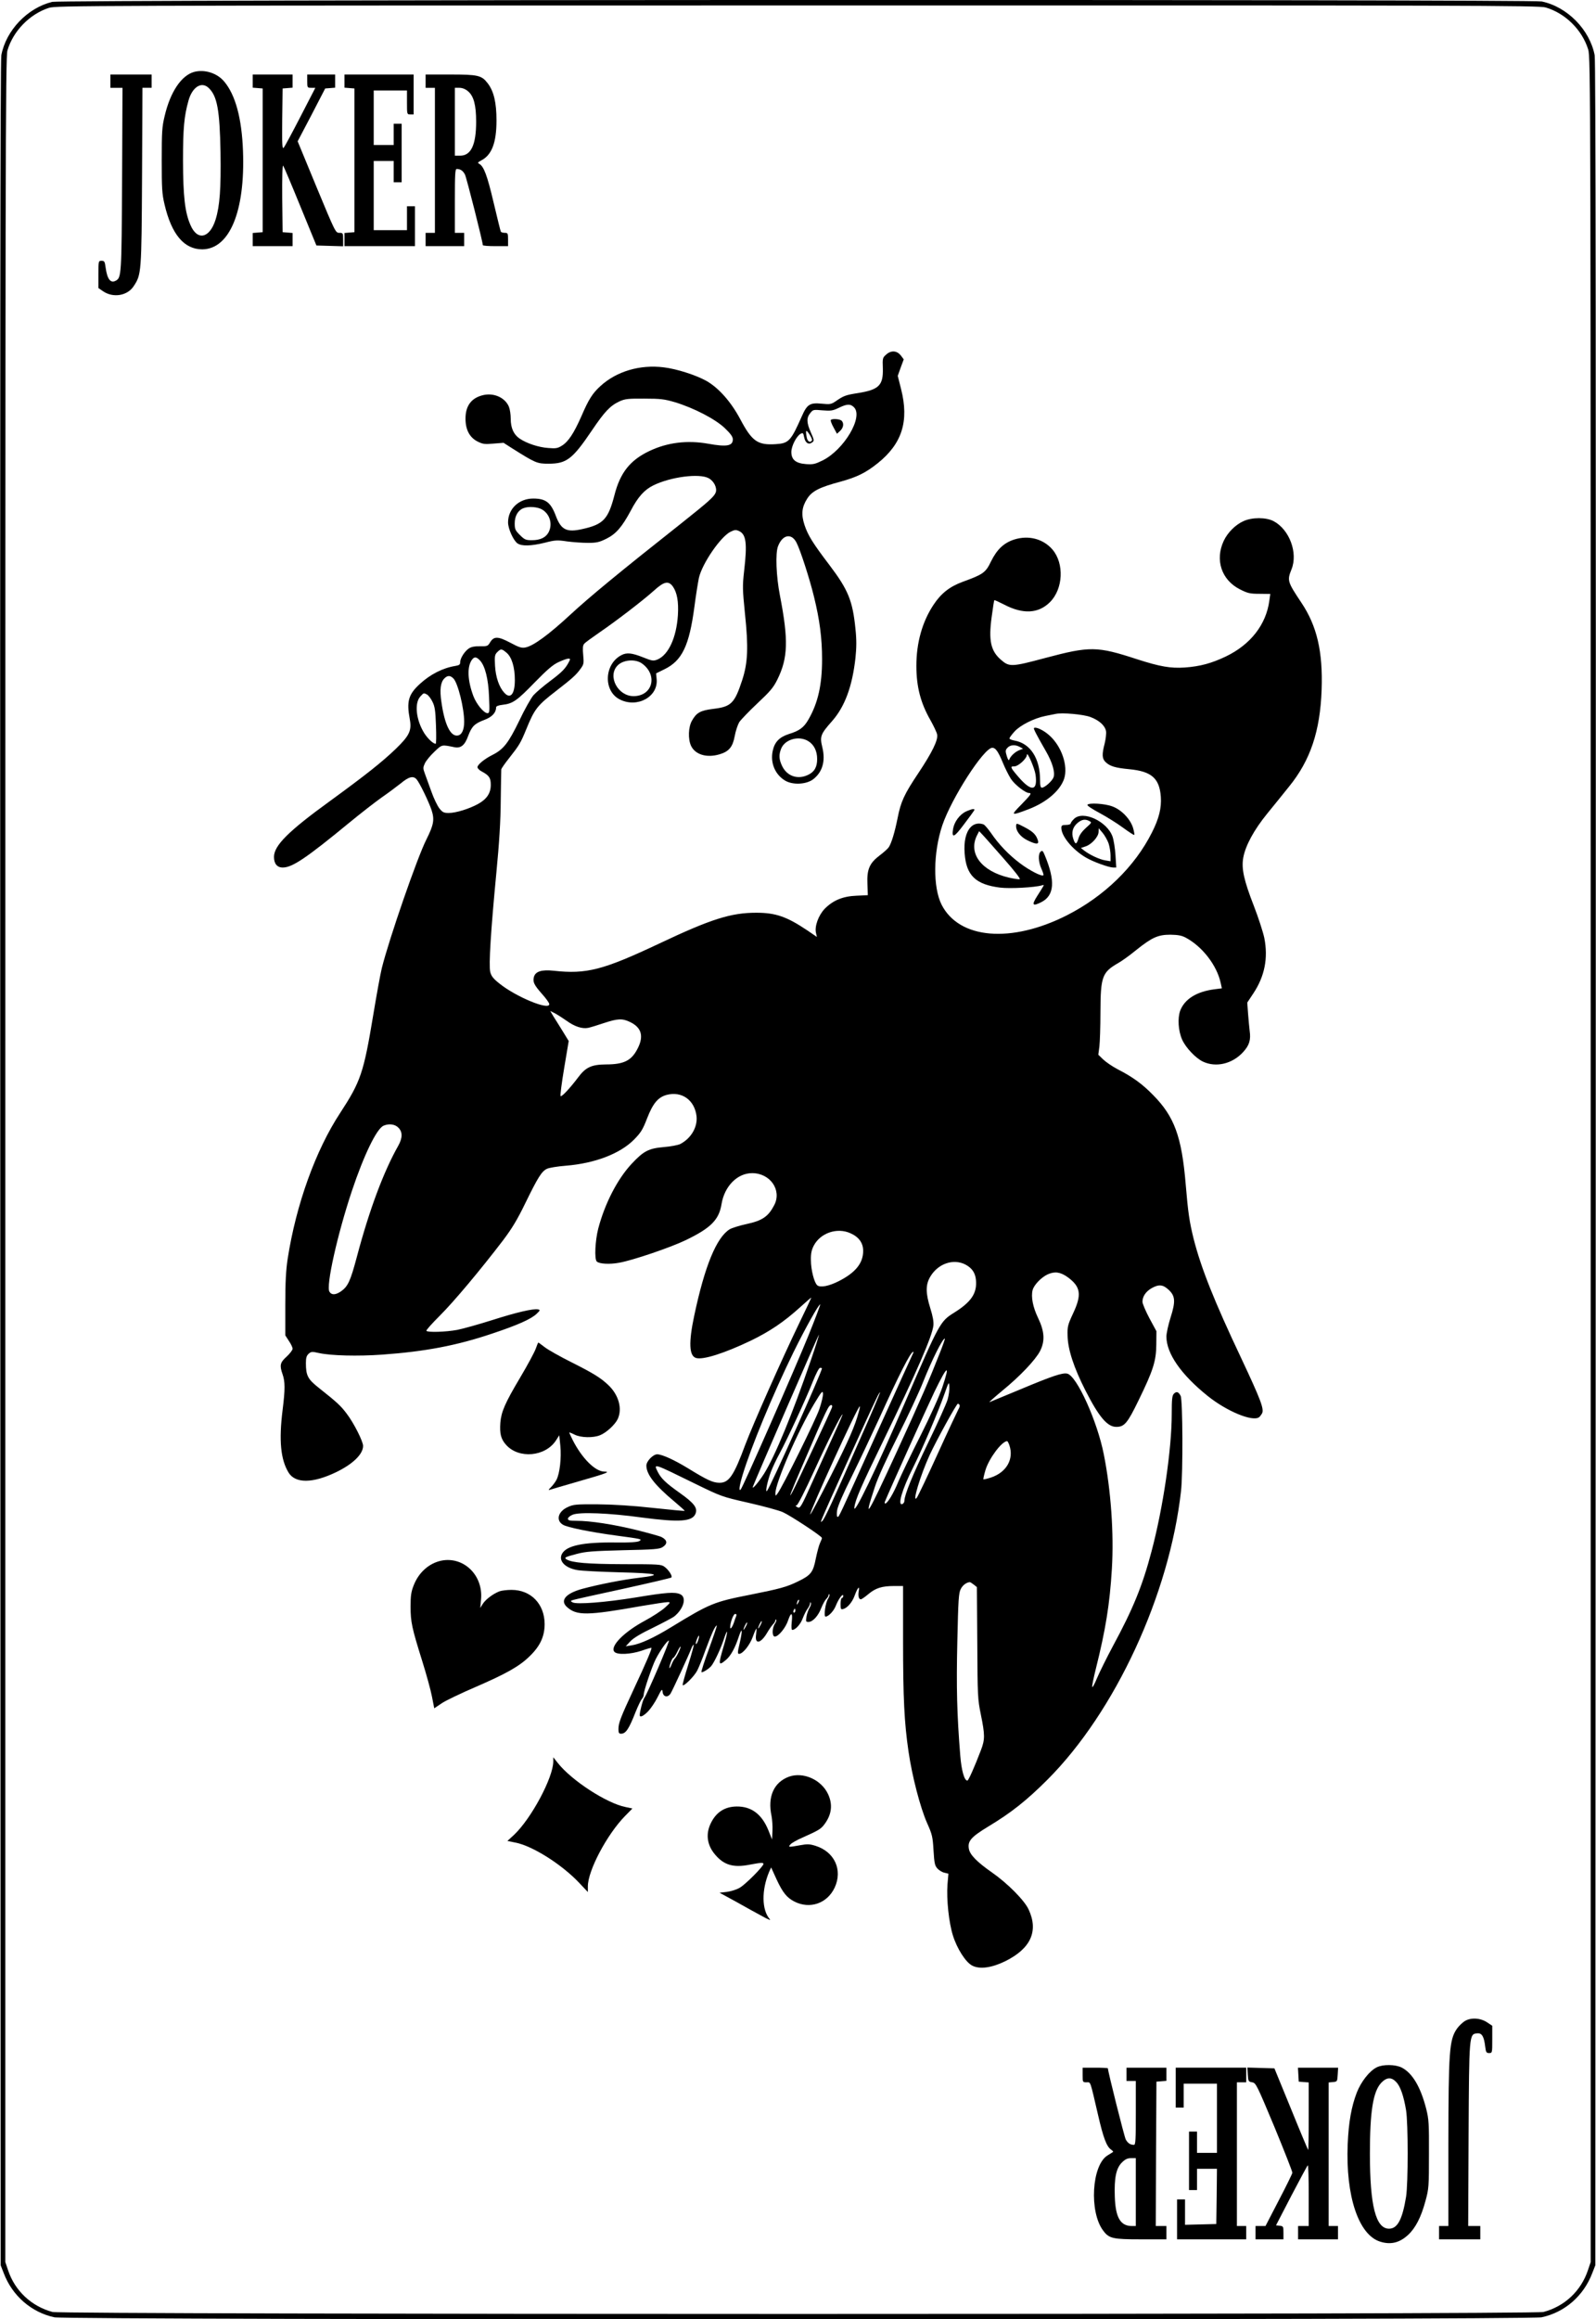 <?xml version="1.0" standalone="no"?>
<!DOCTYPE svg PUBLIC "-//W3C//DTD SVG 20010904//EN"
 "http://www.w3.org/TR/2001/REC-SVG-20010904/DTD/svg10.dtd">
<svg version="1.0" xmlns="http://www.w3.org/2000/svg"
 width="1200pt" height="1743pt" viewBox="0 0 1200 1743"
 preserveAspectRatio="xMidYMid meet">

<g transform="translate(0,1743) scale(0.1,-0.1)"
fill="#000000" stroke="none">
<path d="M393 17416 c-186 -45 -348 -214 -383 -401 -8 -44 -10 -2229 -8 -8335
l3 -8275 23 -59 c64 -170 208 -295 381 -332 99 -21 11083 -21 11182 0 174 37
316 161 381 332 l23 59 3 8275 c2 6106 0 8291 -8 8335 -37 192 -206 364 -398
404 -82 17 -11128 14 -11199 -3z m11228 -42 c148 -43 274 -168 320 -315 19
-59 19 -243 19 -8345 l0 -8285 -21 -62 c-52 -155 -175 -271 -334 -313 -74 -20
-11136 -20 -11210 0 -158 42 -283 159 -334 313 l-21 62 0 8284 c0 7532 1 8288
16 8338 43 146 167 273 312 320 55 17 253 18 5628 18 5056 1 5575 0 5625 -15z"/>
<path d="M1458 16889 c-95 -27 -178 -151 -220 -331 -20 -82 -22 -121 -22 -333
0 -210 2 -251 21 -331 53 -227 148 -338 284 -338 205 2 323 285 306 739 -9
246 -57 423 -142 523 -53 63 -148 93 -227 71z m110 -119 c65 -61 84 -165 90
-483 4 -275 -5 -403 -37 -507 -44 -142 -138 -162 -189 -41 -42 95 -55 216 -56
481 0 245 8 335 41 453 28 102 97 147 151 97z"/>
<path d="M830 16820 l0 -50 46 0 45 0 -3 -687 c-4 -723 -5 -740 -48 -763 -39
-21 -64 12 -76 100 -6 44 -9 50 -30 50 -24 0 -24 -1 -24 -102 l0 -103 35 -24
c76 -52 183 -34 230 38 58 88 59 97 63 824 l3 667 35 0 34 0 0 50 0 50 -155 0
-155 0 0 -50z"/>
<path d="M1900 16821 l0 -50 38 -3 37 -3 0 -540 0 -540 -37 -3 -38 -3 0 -50 0
-49 150 0 150 0 0 49 0 50 -37 3 -38 3 -3 255 c-1 154 1 251 7 245 5 -6 63
-143 129 -305 l121 -295 100 -3 101 -3 0 51 c0 48 -1 50 -29 50 -28 0 -30 5
-171 344 l-142 344 104 198 103 199 38 3 37 3 0 50 0 49 -105 0 -105 0 0 -50
c0 -49 1 -50 30 -50 l31 0 -112 -217 c-62 -120 -118 -225 -126 -233 -11 -12
-13 20 -11 215 l3 230 38 3 37 3 0 50 0 49 -150 0 -150 0 0 -49z"/>
<path d="M2590 16821 l0 -50 38 -3 37 -3 0 -540 0 -540 -37 -3 -38 -3 0 -50 0
-49 265 0 265 0 0 150 0 150 -30 0 -30 0 0 -90 0 -90 -125 0 -125 0 0 260 0
260 75 0 75 0 0 -80 0 -80 30 0 30 0 0 220 0 220 -30 0 -30 0 0 -80 0 -80 -75
0 -75 0 0 205 0 205 125 0 125 0 0 -90 c0 -89 0 -90 25 -90 l25 0 0 150 0 150
-260 0 -260 0 0 -49z"/>
<path d="M3200 16820 l0 -50 35 0 35 0 0 -545 0 -545 -35 0 -35 0 0 -50 0 -50
145 0 145 0 0 50 0 50 -35 0 -35 0 0 240 c0 201 2 240 14 240 28 0 47 -13 62
-42 12 -24 134 -505 134 -530 0 -5 43 -8 95 -8 l95 0 0 50 c0 46 -2 50 -24 50
-14 0 -27 4 -30 8 -3 4 -27 104 -55 221 -48 204 -73 270 -108 290 -14 7 -11
11 15 25 80 41 115 134 115 301 0 134 -20 219 -66 279 -46 60 -73 66 -281 66
l-186 0 0 -50z m319 -76 c43 -36 61 -104 61 -229 0 -173 -38 -255 -120 -255
l-40 0 0 255 0 255 34 0 c22 0 45 -9 65 -26z"/>
<path d="M6664 14766 c-28 -24 -29 -27 -26 -107 3 -125 -30 -158 -186 -183
-95 -15 -108 -20 -169 -62 -34 -23 -43 -24 -105 -18 -88 9 -110 -5 -149 -94
-83 -188 -99 -204 -196 -210 -137 -9 -179 21 -268 189 -69 129 -161 234 -255
287 -78 43 -220 89 -318 101 -180 23 -357 -30 -478 -141 -59 -54 -88 -99 -142
-225 -58 -131 -99 -193 -148 -223 -30 -19 -45 -22 -102 -17 -72 5 -160 34
-214 70 -46 31 -68 80 -68 150 0 32 -6 72 -14 91 -29 68 -113 106 -195 86 -87
-21 -131 -80 -131 -176 0 -83 30 -141 90 -172 40 -20 54 -22 120 -16 l76 6 64
-41 c178 -112 188 -116 275 -116 135 0 180 35 324 248 98 145 139 188 210 221
40 18 64 21 186 20 123 0 151 -4 230 -27 144 -44 302 -126 374 -194 45 -43 61
-66 61 -85 0 -50 -46 -58 -185 -33 -157 28 -307 10 -443 -55 -145 -69 -219
-163 -262 -331 -47 -181 -83 -220 -240 -255 -118 -27 -160 -7 -199 94 -39 106
-77 135 -172 135 -107 0 -189 -77 -189 -179 0 -48 40 -136 71 -158 32 -22 102
-20 205 5 77 20 94 21 167 10 45 -6 116 -11 158 -11 65 0 85 5 138 31 73 36
118 89 183 210 55 105 103 158 170 191 130 64 346 92 416 54 40 -21 66 -74 53
-108 -13 -32 -52 -67 -257 -230 -472 -373 -691 -554 -834 -686 -163 -151 -280
-237 -339 -248 -28 -6 -48 0 -115 36 -93 49 -123 49 -152 1 -16 -27 -21 -29
-74 -28 -39 1 -65 -4 -84 -16 -33 -22 -66 -74 -66 -104 0 -18 -7 -23 -37 -28
-93 -15 -188 -63 -267 -136 -85 -78 -100 -130 -75 -264 16 -86 -3 -124 -105
-223 -104 -100 -227 -197 -493 -391 -315 -228 -423 -336 -423 -421 0 -51 23
-80 66 -80 72 0 177 71 504 340 84 69 191 152 239 186 48 33 113 82 145 107
60 50 93 58 118 30 23 -26 92 -169 113 -232 23 -71 16 -110 -39 -220 -69 -136
-279 -743 -335 -966 -11 -44 -40 -204 -65 -355 -72 -434 -94 -498 -248 -734
-185 -281 -332 -690 -395 -1096 -13 -85 -18 -176 -18 -346 l0 -230 27 -42 c16
-23 28 -49 28 -59 0 -9 -20 -36 -45 -59 -50 -45 -54 -65 -30 -134 19 -54 19
-114 0 -265 -29 -232 -15 -375 45 -473 51 -82 181 -81 356 3 127 61 204 136
204 198 0 34 -70 173 -123 242 -45 60 -71 84 -212 196 -81 64 -95 91 -95 185
0 39 5 55 20 69 19 17 26 18 78 6 90 -20 292 -25 475 -12 322 23 560 68 827
158 192 64 293 109 335 149 27 26 28 29 10 33 -37 7 -161 -22 -343 -80 -101
-32 -219 -65 -264 -74 -86 -16 -224 -20 -232 -7 -3 5 42 55 100 113 104 103
306 344 477 568 67 89 107 155 168 281 92 188 121 236 160 255 14 8 80 19 145
24 218 18 405 90 510 195 52 53 66 74 99 160 44 113 82 159 147 177 114 30
210 -38 225 -159 9 -82 -40 -167 -122 -210 -16 -8 -72 -19 -123 -23 -115 -10
-152 -29 -243 -126 -107 -115 -201 -297 -251 -487 -23 -90 -30 -228 -11 -247
18 -18 96 -23 170 -9 101 18 384 114 498 169 189 91 251 153 270 271 22 135
119 233 230 233 136 0 224 -127 167 -239 -45 -87 -89 -118 -211 -144 -51 -11
-108 -29 -125 -39 -99 -62 -187 -275 -266 -648 -43 -202 -39 -303 13 -319 52
-16 211 34 412 130 144 70 248 140 373 253 45 41 82 73 82 70 0 -2 -40 -87
-89 -188 -136 -282 -347 -758 -407 -916 -87 -236 -124 -289 -197 -287 -48 1
-91 21 -231 107 -106 65 -197 106 -234 107 -32 0 -82 -52 -82 -85 0 -66 64
-148 213 -272 43 -36 77 -67 75 -68 -2 -2 -109 8 -238 22 -152 17 -299 26
-415 27 -166 1 -184 -1 -227 -21 -72 -33 -90 -99 -36 -132 31 -20 209 -56 403
-82 195 -26 196 -27 170 -42 -13 -7 -71 -11 -165 -10 -256 4 -382 -23 -415
-86 -27 -52 23 -105 115 -121 30 -6 173 -13 318 -17 290 -7 332 -19 146 -41
-119 -14 -298 -49 -425 -83 -125 -34 -170 -87 -117 -136 74 -67 152 -66 563 7
94 16 181 29 195 29 23 0 22 -3 -21 -42 -26 -23 -93 -67 -149 -97 -157 -84
-265 -193 -231 -234 21 -25 122 -20 206 8 39 14 71 23 73 21 5 -5 -39 -110
-130 -304 -104 -223 -118 -261 -118 -307 0 -27 4 -34 19 -34 36 0 59 33 111
166 18 44 38 86 46 95 8 8 14 23 14 32 0 29 61 209 90 267 33 64 86 140 99
140 10 0 -164 -406 -184 -430 -11 -13 -35 -103 -35 -130 0 -21 28 -8 63 28 20
21 52 68 71 106 31 62 35 66 38 40 4 -38 39 -45 60 -12 15 24 139 293 158 343
6 15 13 26 16 23 2 -3 -16 -70 -41 -149 -25 -79 -44 -148 -42 -153 5 -16 87
65 109 108 12 23 41 94 64 159 46 123 68 172 83 181 5 3 -21 -73 -56 -170 -36
-96 -62 -178 -59 -181 6 -7 56 24 74 46 24 30 69 126 92 194 35 106 36 70 1
-46 -42 -142 -40 -151 19 -101 34 29 68 90 95 174 26 77 29 49 7 -48 -17 -70
-17 -82 -5 -82 28 0 80 65 103 128 12 34 25 62 27 62 2 0 1 -20 -2 -44 -12
-77 34 -70 82 11 15 26 36 56 45 65 10 10 18 23 18 30 0 6 3 8 6 5 4 -4 -1
-18 -10 -31 -22 -34 -22 -96 0 -96 27 0 81 66 99 120 23 68 36 63 28 -10 -4
-38 -2 -60 4 -60 24 0 63 43 79 88 10 26 26 58 36 71 10 13 18 31 19 40 0 11
2 12 6 3 3 -7 -2 -23 -11 -37 -8 -13 -18 -42 -22 -64 -6 -38 -5 -41 15 -41 32
0 74 46 96 105 11 27 27 57 37 67 10 10 18 23 18 30 0 6 3 8 6 5 4 -4 -1 -18
-10 -33 -20 -30 -34 -134 -19 -134 22 0 62 42 77 81 21 53 56 99 56 75 0 -9
-4 -16 -10 -16 -5 0 -10 -20 -10 -44 0 -39 2 -44 20 -39 31 8 68 51 86 101 22
60 39 79 31 35 -7 -36 0 -63 15 -63 6 0 31 17 57 39 55 46 102 61 194 61 l67
0 0 -407 c0 -437 9 -617 41 -837 27 -186 88 -420 139 -536 39 -87 43 -104 49
-207 6 -99 10 -115 30 -137 13 -14 37 -28 53 -31 l29 -7 -7 -81 c-8 -113 10
-286 41 -384 31 -99 96 -201 145 -226 56 -29 146 -17 248 33 192 95 252 226
176 389 -31 68 -158 196 -274 277 -113 79 -167 133 -175 178 -11 58 15 89 145
168 173 104 290 197 445 352 510 510 918 1392 1005 2171 15 134 13 684 -3 714
-16 31 -31 36 -51 16 -13 -14 -16 -41 -16 -153 0 -263 -65 -705 -152 -1032
-68 -259 -140 -434 -291 -713 -47 -88 -100 -195 -119 -240 -18 -44 -34 -73
-36 -65 -2 8 11 69 27 134 74 296 105 487 121 753 16 265 -7 592 -61 862 -49
248 -202 587 -274 605 -35 9 -112 -17 -353 -118 -119 -49 -224 -93 -232 -96
-8 -3 35 35 95 85 134 109 251 233 285 299 38 75 34 147 -15 249 -39 81 -54
158 -41 209 10 39 66 97 115 119 53 23 94 17 149 -22 98 -72 107 -131 40 -273
-40 -86 -43 -99 -41 -168 2 -102 47 -239 134 -410 102 -200 165 -274 232 -274
61 0 84 27 167 198 111 227 133 297 134 421 l1 100 -53 98 c-28 53 -52 109
-52 123 0 40 25 77 68 102 55 31 86 28 128 -11 51 -47 54 -88 15 -210 -17 -54
-31 -118 -31 -142 0 -128 111 -287 312 -448 143 -114 333 -193 384 -159 6 4
16 17 23 29 17 33 -10 103 -155 412 -205 433 -302 677 -359 899 -32 130 -42
196 -60 412 -30 358 -85 508 -245 670 -80 82 -152 135 -267 194 -40 21 -88 54
-109 74 l-36 35 8 61 c4 34 8 151 8 261 1 265 13 297 132 366 29 16 90 60 136
98 120 96 165 116 258 116 57 -1 85 -6 115 -22 124 -66 234 -207 263 -340 l9
-41 -54 -7 c-135 -17 -225 -73 -259 -160 -21 -57 -15 -152 14 -218 27 -61 102
-140 157 -166 98 -46 221 -17 302 72 46 50 59 91 49 159 -3 24 -8 81 -12 128
l-6 85 45 68 c86 129 113 266 83 418 -10 46 -45 154 -78 239 -76 195 -95 282
-80 365 17 91 80 207 179 329 48 59 123 151 165 204 161 198 234 417 245 728
10 287 -35 479 -152 654 -106 159 -108 167 -74 252 49 123 -16 298 -135 361
-57 30 -162 30 -227 0 -60 -27 -119 -86 -148 -148 -67 -143 -17 -294 121 -364
59 -30 76 -34 148 -34 l81 -1 -7 -50 c-24 -181 -142 -331 -327 -420 -107 -51
-194 -75 -310 -83 -106 -7 -186 7 -357 62 -302 99 -355 99 -690 10 -254 -68
-272 -69 -335 -13 -76 66 -93 145 -69 320 9 68 18 125 20 127 2 2 35 -13 74
-33 141 -74 258 -68 344 18 100 99 109 291 19 396 -69 80 -179 109 -287 75
-78 -25 -130 -74 -175 -165 -40 -84 -59 -97 -213 -153 -98 -36 -163 -87 -220
-174 -84 -127 -128 -285 -128 -457 0 -158 32 -280 106 -409 24 -43 47 -91 50
-107 9 -41 -38 -136 -142 -292 -105 -157 -131 -213 -155 -336 -22 -110 -46
-187 -66 -219 -8 -12 -39 -40 -70 -63 -76 -58 -96 -105 -91 -215 l3 -83 -85
-4 c-103 -4 -177 -35 -239 -98 -47 -49 -77 -131 -66 -181 l7 -31 -73 50 c-154
103 -237 132 -383 132 -190 0 -339 -47 -726 -230 -426 -201 -550 -233 -796
-206 -92 10 -139 -5 -150 -48 -9 -37 2 -59 61 -126 30 -33 55 -68 55 -77 0
-49 -251 55 -375 155 -47 37 -61 56 -69 87 -12 50 4 307 46 745 22 227 32 391
33 545 2 121 3 225 4 232 0 6 27 45 59 85 77 98 86 113 128 215 63 155 83 180
224 289 120 93 151 120 184 166 25 34 27 41 21 105 -5 50 -3 72 7 84 7 9 58
46 113 84 129 88 332 244 413 317 75 68 108 75 141 30 32 -46 44 -114 38 -215
-11 -170 -71 -299 -154 -334 -31 -12 -39 -11 -109 17 -83 33 -122 37 -162 16
-130 -68 -137 -270 -12 -333 132 -67 291 21 277 154 l-4 42 63 31 c133 65 186
177 225 469 11 86 27 184 34 218 25 109 165 312 239 347 31 15 40 15 64 4 52
-25 61 -92 37 -298 -13 -116 -12 -140 6 -320 27 -256 22 -370 -20 -500 -58
-177 -83 -202 -220 -218 -95 -12 -124 -28 -158 -88 -28 -48 -31 -139 -7 -190
32 -66 118 -92 215 -63 70 21 98 55 113 136 7 39 23 86 34 105 12 18 73 82
136 141 97 91 121 119 151 180 80 162 84 297 19 632 -28 143 -35 318 -14 370
34 88 102 100 139 26 29 -56 99 -273 131 -405 43 -174 61 -313 61 -471 0 -190
-30 -327 -102 -452 -35 -61 -67 -85 -148 -110 -71 -23 -107 -60 -121 -126 -20
-90 18 -180 95 -225 58 -33 157 -28 209 11 70 54 94 137 69 240 -20 82 -14 99
73 197 96 109 152 260 176 475 8 79 9 134 0 218 -21 212 -55 294 -194 478
-127 167 -163 225 -189 303 -26 79 -21 134 20 198 36 57 93 86 251 128 123 34
189 66 280 139 183 147 236 316 175 557 l-25 99 22 62 23 62 -21 28 c-29 38
-73 42 -110 9z m-243 -397 c72 -72 -75 -320 -237 -400 -55 -27 -71 -31 -124
-27 -77 6 -110 33 -110 91 0 45 39 120 70 137 17 9 20 6 26 -25 8 -43 33 -60
59 -41 18 13 18 16 -8 75 -33 75 -34 110 -5 146 21 27 24 27 92 21 62 -5 77
-3 121 18 63 31 89 32 116 5z m-316 -249 c-13 -20 -33 -9 -39 21 -11 58 -6 64
19 26 14 -20 23 -42 20 -47z m-2028 -520 c58 -35 79 -110 48 -170 -21 -40 -63
-60 -126 -60 -46 0 -55 4 -90 39 -35 35 -39 44 -39 88 0 54 24 97 64 113 38
16 109 11 143 -10z m-268 -1076 c39 -33 62 -109 62 -205 0 -106 -33 -146 -79
-96 -39 42 -65 117 -70 203 -4 73 -2 84 17 103 27 27 33 26 70 -5z m-200 -58
c38 -41 63 -138 68 -273 5 -113 4 -123 -12 -123 -27 0 -83 68 -106 129 -43
115 -48 216 -13 269 19 28 35 28 63 -2z m670 -8 c-27 -53 -54 -80 -142 -146
-51 -38 -107 -86 -126 -107 -18 -21 -67 -107 -107 -192 -81 -167 -118 -215
-202 -257 -61 -31 -112 -73 -112 -92 0 -8 14 -23 32 -32 56 -30 68 -48 68
-101 0 -62 -30 -107 -95 -143 -67 -37 -167 -68 -221 -68 -37 0 -47 5 -70 34
-15 19 -43 76 -61 128 -19 51 -41 112 -49 135 -14 38 -14 45 1 77 9 19 41 58
71 86 59 56 53 54 152 34 47 -9 77 15 102 85 27 72 48 93 123 121 56 21 87 54
87 93 0 10 16 16 49 20 77 9 107 30 241 168 95 97 138 134 180 153 30 14 63
26 73 26 15 0 16 -3 6 -22z m550 -16 c118 -87 78 -242 -63 -244 -119 -2 -200
148 -124 229 42 45 136 53 187 15z m-1420 -111 c34 -34 81 -224 81 -325 0 -62
-18 -100 -49 -104 -54 -8 -98 82 -122 251 -14 93 -7 149 22 178 24 24 44 24
68 0z m-198 -121 c10 -6 29 -30 40 -53 18 -35 23 -65 27 -179 3 -76 2 -138 -2
-138 -19 0 -58 37 -85 78 -63 100 -77 228 -30 278 26 28 24 27 50 14z m4988
-169 c66 -25 109 -64 117 -106 3 -17 -2 -59 -10 -92 -22 -84 -20 -115 7 -141
33 -31 72 -43 177 -53 168 -16 228 -68 238 -208 6 -83 -14 -164 -67 -268 -129
-257 -359 -480 -641 -623 -418 -211 -808 -178 -940 80 -66 130 -64 390 5 597
69 204 313 583 376 583 24 0 44 -27 79 -112 17 -42 45 -97 61 -122 29 -44 109
-106 136 -106 23 0 14 -13 -59 -88 -82 -83 -79 -85 58 -33 134 52 235 139 265
228 31 96 -18 243 -111 326 -44 40 -103 67 -116 55 -4 -5 17 -47 89 -172 50
-86 72 -162 58 -199 -11 -28 -66 -77 -87 -77 -10 0 -14 14 -14 58 0 162 -73
275 -192 296 -21 4 -38 11 -38 16 0 6 17 29 38 52 42 47 147 100 232 117 30 6
64 13 75 15 49 12 212 -3 264 -23z m-2122 -181 c43 -26 67 -74 67 -135 0 -60
-21 -97 -69 -119 -77 -37 -157 -10 -194 66 -25 52 -26 86 -7 133 29 69 133 98
203 55z m1591 -44 l24 -13 -30 -12 c-32 -13 -66 -46 -74 -71 -3 -9 -11 3 -18
27 -12 39 -11 45 5 63 21 23 59 25 93 6z m118 -208 c16 -116 -24 -130 -110
-38 -31 34 -60 70 -66 80 -9 18 -7 20 16 20 30 0 94 58 95 87 1 31 58 -100 65
-149z m-3527 -1849 c62 -45 119 -63 164 -54 18 4 71 20 118 36 103 34 138 36
196 8 86 -41 105 -106 58 -198 -46 -92 -103 -121 -240 -121 -107 -1 -151 -21
-207 -96 -61 -81 -125 -150 -133 -142 -4 4 8 98 27 211 l34 203 -46 75 c-25
41 -57 91 -70 112 l-23 39 34 -17 c19 -10 58 -35 88 -56z m-1264 -804 c33 -32
32 -77 0 -135 -110 -194 -217 -479 -311 -833 -50 -188 -68 -227 -124 -265 -38
-25 -68 -26 -83 0 -27 42 59 427 168 755 91 272 188 473 240 493 40 17 85 11
110 -15z m3400 -794 c63 -28 95 -73 95 -132 0 -93 -58 -164 -184 -228 -73 -37
-138 -50 -161 -31 -23 19 -48 117 -48 190 -1 48 5 76 21 107 50 97 177 140
277 94z m864 -235 c49 -26 74 -62 79 -116 9 -99 -34 -164 -163 -245 -106 -66
-110 -73 -368 -670 -222 -514 -393 -868 -383 -794 7 58 48 153 219 504 253
521 365 780 375 862 3 30 -4 69 -23 130 -36 115 -36 177 -1 237 58 99 174 139
265 92z m-1182 -537 c-97 -240 -491 -1137 -508 -1154 -16 -16 -10 28 15 111
62 206 225 600 381 919 89 181 194 369 202 361 2 -2 -38 -109 -90 -237z m17
-190 c-136 -396 -266 -711 -348 -843 -41 -65 -95 -128 -85 -99 17 48 495 1149
497 1143 1 -3 -27 -94 -64 -201z m975 69 c-81 -206 -139 -341 -329 -755 -221
-480 -252 -531 -162 -258 22 68 89 215 173 382 75 149 160 331 189 405 68 170
147 328 164 328 3 0 -13 -46 -35 -102z m-202 -5 c-3 -5 -122 -267 -265 -583
-308 -682 -293 -650 -305 -650 -5 0 -7 20 -3 48 4 30 43 121 111 257 57 116
149 311 206 435 149 329 236 500 255 500 3 0 3 -3 1 -7z m-687 -117 c0 -27
-389 -895 -413 -921 -16 -18 4 77 30 145 14 36 43 97 64 135 56 103 200 413
249 538 25 63 48 107 56 107 8 0 14 -2 14 -4z m905 -143 c-21 -63 -89 -214
-164 -363 -71 -140 -145 -295 -166 -344 -36 -89 -82 -165 -99 -166 -4 0 -6 6
-3 13 41 100 307 688 373 827 98 202 120 215 59 33z m40 -91 c-9 -31 -74 -176
-145 -322 -118 -244 -180 -396 -180 -440 0 -10 -7 -20 -15 -24 -39 -15 -3 109
81 276 69 138 191 424 235 551 33 93 34 95 37 57 2 -23 -4 -66 -13 -98z m-964
-71 c-27 -81 -277 -586 -315 -636 -15 -20 -15 -20 -16 1 -1 77 169 469 292
674 54 90 63 101 66 78 2 -14 -10 -67 -27 -117z m310 -217 c-208 -474 -270
-607 -287 -624 -14 -13 -14 -12 -6 10 25 65 354 792 413 912 12 26 24 46 26
44 2 -2 -63 -156 -146 -342z m744 246 c3 -5 -1 -20 -9 -32 -7 -13 -78 -163
-156 -335 -78 -172 -149 -320 -157 -330 -38 -48 27 170 98 324 50 108 201 383
211 383 4 0 10 -4 13 -10z m-960 -19 c-7 -23 -263 -570 -293 -626 -41 -78 -21
-23 72 192 188 436 196 453 217 453 6 0 8 -9 4 -19z m203 -28 c-29 -110 -75
-215 -212 -486 -83 -164 -152 -294 -154 -289 -6 19 357 812 372 812 3 0 0 -17
-6 -37z m-184 -165 c-36 -79 -108 -238 -161 -355 -91 -203 -97 -212 -117 -201
-16 9 -17 13 -6 15 9 2 64 110 130 255 105 230 205 428 215 428 2 0 -25 -64
-61 -142z m1315 -89 c36 -105 -21 -205 -139 -244 -28 -9 -53 -15 -56 -13 -2 3
5 34 16 71 27 87 121 213 162 216 3 1 11 -13 17 -30z m-2359 -292 c193 -94
197 -96 400 -142 113 -26 228 -57 256 -70 58 -26 294 -181 294 -194 0 -4 -6
-21 -14 -37 -8 -16 -22 -69 -32 -117 -20 -104 -37 -126 -135 -173 -83 -41
-136 -55 -356 -99 -276 -54 -306 -67 -596 -244 -132 -81 -233 -127 -298 -137
l-44 -7 35 38 c23 24 79 58 169 101 73 36 145 74 159 84 73 58 97 145 47 168
-41 19 -106 14 -335 -24 -228 -37 -444 -54 -475 -37 -17 10 -17 11 4 18 12 4
182 42 377 84 195 43 358 81 362 85 10 10 -19 56 -51 80 -26 19 -41 20 -310
20 -270 1 -386 11 -427 36 -21 13 -12 18 76 41 67 18 119 22 349 28 236 5 274
8 298 24 38 25 35 52 -9 75 -11 6 -94 29 -185 52 -175 43 -349 70 -455 70 -51
0 -64 3 -64 16 0 8 16 22 36 30 51 21 272 13 518 -21 288 -38 383 -31 406 30
16 42 -11 78 -118 154 -106 75 -141 109 -166 158 -33 67 -40 69 284 -90z
m2091 -756 l24 -19 3 -419 c2 -401 3 -423 27 -540 31 -152 31 -186 1 -265 -49
-129 -94 -229 -102 -230 -23 -3 -45 75 -54 188 -25 310 -30 512 -22 859 7 313
10 364 26 393 14 28 42 49 67 51 4 1 17 -8 30 -18z m-1320 -138 c-12 -20 -14
-14 -5 12 4 9 9 14 11 11 3 -2 0 -13 -6 -23z m-21 -58 c0 -8 -4 -15 -10 -15
-5 0 -7 7 -4 15 4 8 8 15 10 15 2 0 4 -7 4 -15z m-445 -42 c-4 -10 -12 -31
-17 -48 -12 -35 -28 -55 -28 -36 0 36 24 101 37 101 10 0 13 -5 8 -17z m181
-70 c-8 -15 -15 -25 -16 -21 0 12 23 58 27 54 3 -2 -2 -17 -11 -33z m-110 -10
c-8 -15 -15 -25 -16 -21 0 12 23 58 27 54 3 -2 -2 -17 -11 -33z m-357 -102
c-6 -18 -14 -30 -17 -27 -2 3 1 19 8 36 16 40 23 33 9 -9z m-146 -87 c-10 -22
-23 -43 -29 -49 -6 -5 -17 -25 -24 -43 -7 -18 -14 -31 -16 -29 -6 6 19 77 28
77 4 0 18 20 30 45 26 54 36 53 11 -1z"/>
<path d="M6247 14274 c-4 -4 5 -29 20 -56 l26 -48 24 22 c25 23 30 57 11 76
-13 13 -70 17 -81 6z"/>
<path d="M8176 11381 c-4 -5 38 -33 91 -61 54 -29 134 -79 177 -111 44 -32 82
-57 84 -54 3 2 -1 25 -8 50 -19 67 -87 139 -156 164 -57 22 -178 29 -188 12z"/>
<path d="M7263 11331 c-47 -22 -88 -77 -97 -131 -12 -73 8 -65 80 32 39 51 74
99 78 106 10 17 -12 15 -61 -7z"/>
<path d="M8075 11275 c-14 -13 -25 -29 -25 -35 0 -5 -16 -10 -35 -10 -29 0
-35 -4 -35 -22 0 -62 84 -164 183 -222 55 -33 172 -75 206 -76 l24 0 -6 93
c-3 50 -13 113 -22 139 -41 116 -224 200 -290 133z m116 -16 c19 -10 17 -13
-25 -50 -29 -26 -50 -54 -57 -80 -15 -48 -24 -49 -39 -4 -16 47 -5 89 32 120
32 27 58 31 89 14z m144 -167 c8 -25 15 -66 15 -90 l0 -45 -41 7 c-43 7 -117
42 -158 74 l-24 19 36 12 c45 15 97 73 97 109 l1 27 29 -34 c16 -19 36 -55 45
-79z"/>
<path d="M7298 11213 c-36 -38 -52 -108 -45 -197 12 -166 83 -234 267 -257 75
-9 260 1 314 17 14 5 16 3 10 -7 -4 -8 -25 -41 -46 -74 -43 -68 -35 -79 32
-45 98 50 106 160 25 353 -13 32 -18 37 -30 27 -21 -17 -18 -77 5 -129 11 -24
18 -46 15 -49 -11 -12 -103 35 -176 90 -85 64 -159 141 -219 229 -22 31 -46
59 -55 63 -36 13 -72 6 -97 -21z m246 -233 c85 -96 131 -156 123 -158 -8 -2
-44 4 -81 12 -208 49 -309 183 -239 320 l15 29 23 -24 c13 -13 84 -94 159
-179z"/>
<path d="M7640 11219 c0 -37 34 -79 84 -104 65 -32 90 -33 80 -2 -13 42 -35
65 -93 96 -70 37 -71 37 -71 10z"/>
<path d="M4028 7293 c-10 -27 -62 -124 -118 -218 -113 -190 -141 -255 -148
-337 -6 -83 4 -124 44 -168 96 -106 294 -88 374 34 l25 39 8 -79 c9 -89 -4
-208 -29 -256 -9 -17 -28 -42 -42 -56 -15 -14 -20 -23 -12 -20 8 3 105 31 215
63 217 62 248 74 199 75 -69 0 -169 101 -238 237 -14 29 -26 54 -26 56 0 3 18
-4 40 -15 47 -24 142 -26 193 -4 47 19 111 79 131 120 37 78 8 183 -71 257
-58 55 -114 89 -279 172 -82 41 -171 91 -197 111 -26 20 -48 36 -50 36 -1 0
-10 -21 -19 -47z"/>
<path d="M3320 5701 c-93 -19 -172 -88 -210 -187 -19 -48 -23 -78 -23 -159 0
-115 10 -161 88 -410 31 -99 64 -219 73 -267 l17 -87 58 39 c32 21 145 75 250
120 231 100 332 156 409 232 79 76 113 149 113 243 -1 150 -103 256 -249 256
-34 0 -75 -5 -91 -11 -47 -18 -103 -60 -125 -94 l-19 -31 6 66 c16 180 -130
322 -297 290z"/>
<path d="M4160 4192 c0 -121 -166 -431 -296 -553 l-49 -45 59 -12 c128 -24
348 -163 479 -301 l67 -71 0 43 c0 118 143 389 280 529 l55 56 -52 11 c-141
28 -405 199 -509 331 l-34 43 0 -31z"/>
<path d="M5932 4077 c-114 -42 -162 -151 -131 -295 5 -27 9 -78 7 -113 l-3
-64 -28 70 c-49 120 -127 179 -238 178 -92 -1 -158 -45 -198 -133 -36 -79 -23
-161 37 -230 65 -77 137 -98 255 -75 91 17 107 18 107 6 0 -18 -134 -153 -177
-178 -25 -15 -68 -28 -99 -32 l-54 -6 123 -67 c67 -38 156 -87 197 -109 46
-26 68 -34 58 -23 -61 69 -63 218 -5 356 l15 33 41 -90 c46 -99 77 -137 133
-166 117 -60 248 -15 304 105 61 132 -1 268 -143 313 -45 14 -62 15 -116 5
-88 -16 -94 -16 -73 7 9 10 49 33 89 50 121 54 138 64 164 98 56 73 66 150 29
229 -51 109 -187 169 -294 131z"/>
<path d="M11010 2238 c-19 -13 -45 -39 -57 -57 -56 -83 -62 -168 -63 -868 l0
-613 -35 0 -35 0 0 -50 0 -50 155 0 155 0 0 50 0 50 -46 0 -45 0 3 683 c4 759
4 759 64 765 36 4 52 -23 61 -100 5 -42 9 -48 29 -48 24 0 24 1 24 103 l0 102
-36 24 c-52 36 -128 40 -174 9z"/>
<path d="M10352 1893 c-55 -27 -118 -107 -151 -191 -40 -105 -61 -221 -68
-387 -16 -390 82 -684 246 -733 78 -24 144 -8 208 51 56 52 98 133 131 256 25
91 26 109 26 351 1 231 -1 263 -21 342 -42 164 -104 268 -184 309 -48 24 -141
25 -187 2z m147 -112 c30 -32 55 -103 73 -211 16 -99 16 -550 0 -650 -28 -172
-65 -240 -128 -240 -100 0 -144 172 -144 565 0 316 24 466 85 531 41 43 77 45
114 5z"/>
<path d="M8140 1835 c0 -54 1 -55 29 -55 33 0 25 21 87 -245 39 -170 64 -237
97 -260 11 -8 19 -16 16 -18 -2 -2 -21 -14 -41 -26 -120 -72 -140 -426 -33
-566 44 -59 71 -65 284 -65 l191 0 0 50 0 50 -40 0 -40 0 2 543 3 542 38 3 37
3 0 50 0 49 -150 0 -150 0 0 -50 0 -50 35 0 35 0 0 -240 c0 -201 -2 -240 -14
-240 -28 0 -47 13 -62 41 -11 22 -134 511 -134 534 0 3 -43 5 -95 5 l-95 0 0
-55z m400 -880 l0 -255 -30 0 c-86 0 -123 64 -128 221 -5 140 10 213 53 256
25 25 42 33 69 33 l36 0 0 -255z"/>
<path d="M8840 1740 l0 -150 30 0 30 0 0 90 0 90 125 0 125 0 0 -260 0 -260
-75 0 -75 0 0 80 0 80 -30 0 -30 0 0 -220 0 -220 30 0 30 0 0 80 0 80 75 0 75
0 -2 -207 -3 -208 -117 -3 -118 -3 0 96 0 95 -30 0 -30 0 0 -150 0 -150 260 0
260 0 0 50 0 50 -35 0 -35 0 0 540 0 540 35 0 35 0 0 55 0 55 -265 0 -265 0 0
-150z"/>
<path d="M9382 1838 c3 -50 5 -53 33 -58 28 -5 34 -17 167 -335 75 -182 136
-337 135 -345 -1 -8 -47 -102 -102 -207 l-100 -193 -37 0 -38 0 0 -50 0 -50
105 0 105 0 0 49 c0 47 -1 50 -28 53 l-28 3 115 222 c64 122 119 225 124 229
4 4 7 -97 7 -224 l0 -232 -40 0 -40 0 0 -50 0 -50 150 0 150 0 0 50 0 50 -35
0 -35 0 0 539 0 540 33 3 c31 3 32 4 35 56 l3 52 -151 0 -151 0 3 -52 3 -53
38 -3 37 -3 0 -256 c0 -141 -2 -254 -4 -252 -2 2 -61 141 -129 309 l-125 305
-102 3 -101 3 3 -53z"/>
</g>
</svg>
